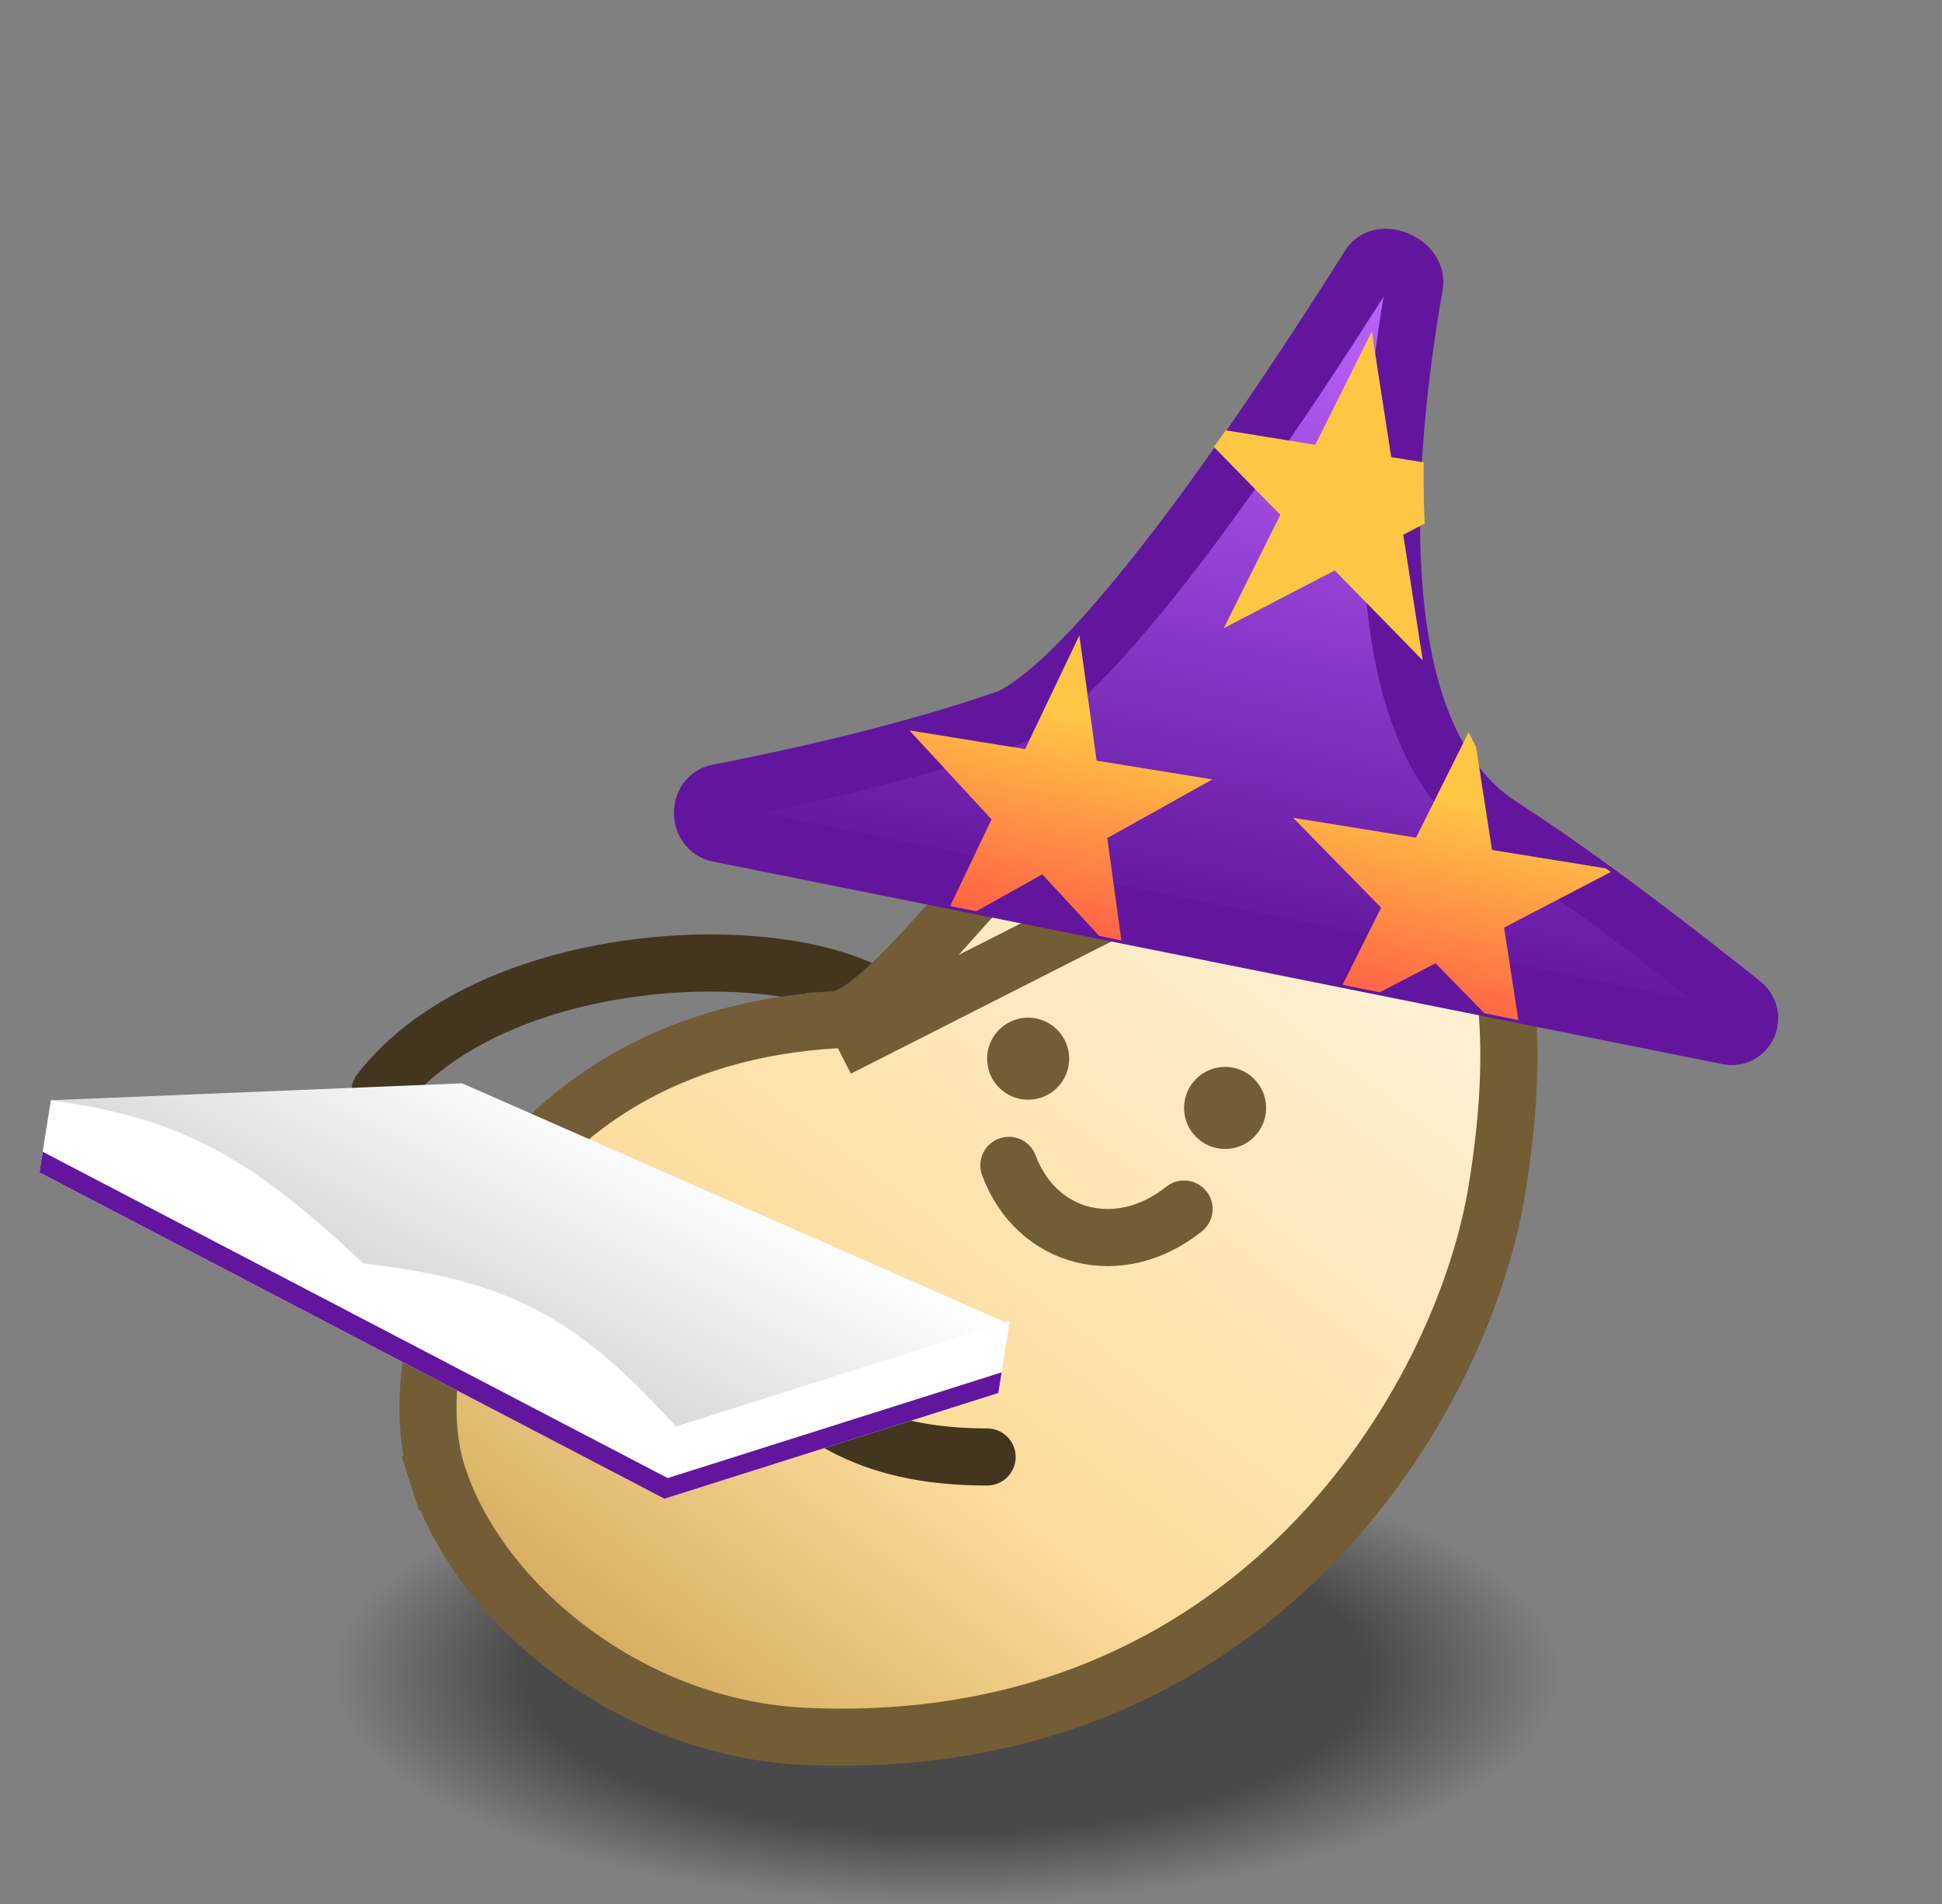 <svg width="102" height="100" viewBox="0 0 102 100" fill="none" xmlns="http://www.w3.org/2000/svg">
<rect x="0" y="0" width="102" height="100" fill="#808080" stroke="none"/>
<ellipse cx="32.328" cy="12.069" rx="32.328" ry="12.069" transform="matrix(-1 0 0 1 82.028 75.862)" fill="url(#paint0_radial_377_5411)"/>
<path d="M21.143 58.248C20.635 58.902 19.692 59.02 19.038 58.512C18.384 58.003 18.267 57.061 18.775 56.407L21.143 58.248ZM45.754 54.001C44.857 53.305 43.261 52.698 41.114 52.36C39.005 52.027 36.517 51.978 33.974 52.273C28.816 52.871 23.802 54.83 21.143 58.248L18.775 56.407C22.151 52.066 28.123 49.931 33.628 49.293C36.416 48.97 39.179 49.018 41.581 49.396C43.945 49.769 46.118 50.487 47.592 51.63L45.754 54.001Z" fill="#42361E"/>
<path d="M44.011 55.054L43.925 53.556C35.007 54.063 29.182 58.251 25.886 63.224C22.655 68.099 21.813 73.813 22.977 77.447L24.405 76.989L22.977 77.447C25.167 84.285 33.141 90.769 42.233 91.193C65.852 92.292 76.797 73.612 78.619 62.501C79.705 55.879 79.329 51.162 77.983 47.723C76.616 44.231 74.311 42.217 71.902 40.904M44.011 55.054L71.902 40.904M44.011 55.054L43.925 53.556C44.185 53.541 44.618 53.4 45.26 52.965C45.883 52.542 46.58 51.928 47.349 51.159C48.273 50.236 49.174 49.227 50.115 48.173C50.804 47.402 51.514 46.607 52.269 45.804C56.296 41.527 59.956 39.543 63.344 39.062C66.737 38.58 69.591 39.644 71.902 40.904M44.011 55.054L71.902 40.904" fill="url(#paint1_linear_377_5411)" stroke="#725D35" stroke-width="3"/>
<circle cx="2.155" cy="2.155" r="2.155" transform="matrix(-1 0 0 1 66.501 56.035)" fill="#725D35"/>
<circle cx="2.155" cy="2.155" r="2.155" transform="matrix(-1 0 0 1 56.156 53.449)" fill="#725D35"/>
<path d="M37.738 43.779L43.112 44.857L85.471 53.358L90.747 54.416C91.76 54.62 92.324 53.358 91.508 52.705C88.326 50.158 83.194 46.176 78.835 43.368C71.486 38.635 72.699 24.06 74.296 14.967C74.499 13.812 72.545 12.966 71.926 13.949C66.772 22.133 57.934 35.303 53.034 37.681C47.884 39.484 41.953 40.814 37.708 41.638C36.615 41.85 36.636 43.558 37.738 43.779Z" fill="url(#paint2_linear_377_5411)" stroke="#62169D" stroke-width="3"/>
<path fill-rule="evenodd" clip-rule="evenodd" d="M64.382 22.602C64.173 22.893 63.964 23.183 63.754 23.472L67.247 27.041L64.279 32.992L70.104 29.96L74.727 34.683L73.704 28.085L74.83 27.5C74.78 26.437 74.765 25.362 74.777 24.284L73.072 24.008L72.05 17.41L69.081 23.362L64.382 22.602ZM77.526 39.227C77.391 38.974 77.262 38.717 77.139 38.453L74.375 43.995L67.917 42.95L72.54 47.673L70.52 51.724L72.472 52.116L75.398 50.593L77.968 53.219L79.751 53.577L78.998 48.718L84.612 45.796C84.521 45.733 84.43 45.67 84.339 45.608L78.366 44.641L77.526 39.227ZM57.735 49.158L58.897 49.392L58.157 44.018L63.675 40.936L57.598 39.952L56.692 33.374L53.842 39.344L47.764 38.361L52.08 43.035L49.906 47.587L51.275 47.862L54.747 45.923L57.735 49.158Z" fill="url(#paint3_linear_377_5411)"/>
<path d="M62.19 63.501C58.8 66.21 54.455 65.126 52.989 61.207" stroke="#725D35" stroke-width="3" stroke-linecap="round"/>
<path d="M51.846 76.522C45.38 76.522 42.363 74.138 39.346 70.69" stroke="#42361E" stroke-width="3" stroke-linecap="round"/>
<path d="M52.991 69.525L24.27 56.897L2.672 57.785L35.725 75.237L52.991 69.525Z" fill="url(#paint4_linear_377_5411)"/>
<path fill-rule="evenodd" clip-rule="evenodd" d="M19.085 66.354C26.612 67.233 30.234 69.076 35.497 74.923L34.897 78.715L2.071 61.577L2.672 57.785C9.483 58.733 13.057 60.687 19.085 66.354ZM35.497 74.923L53.036 69.371L52.435 73.163L34.897 78.715L35.497 74.923Z" fill="white"/>
<path fill-rule="evenodd" clip-rule="evenodd" d="M2.243 60.493L35.068 77.631L34.897 78.715L2.071 61.577L2.243 60.493ZM35.068 77.631L52.607 72.079L52.435 73.163L34.897 78.715L35.068 77.631Z" fill="#62169D"/>
<defs>
<radialGradient id="paint0_radial_377_5411" cx="0" cy="0" r="1" gradientUnits="userSpaceOnUse" gradientTransform="translate(32.328 12.069) rotate(90) scale(12.069 32.328)">
<stop offset="0.688" stop-opacity="0.43"/>
<stop offset="1" stop-opacity="0"/>
</radialGradient>
<linearGradient id="paint1_linear_377_5411" x1="69.968" y1="44.069" x2="35.502" y2="89.394" gradientUnits="userSpaceOnUse">
<stop stop-color="#FFF2D9"/>
<stop offset="0.672" stop-color="#FDDC9B"/>
<stop offset="1" stop-color="#D6AE60"/>
</linearGradient>
<linearGradient id="paint2_linear_377_5411" x1="69.267" y1="13.948" x2="62.292" y2="48.706" gradientUnits="userSpaceOnUse">
<stop stop-color="#BC66FF"/>
<stop offset="1" stop-color="#62169D"/>
</linearGradient>
<linearGradient id="paint3_linear_377_5411" x1="69.821" y1="17.118" x2="61.809" y2="53.551" gradientUnits="userSpaceOnUse">
<stop offset="0.615" stop-color="#FFC645"/>
<stop offset="1" stop-color="#FF4545"/>
<stop offset="1" stop-color="#FFC645" stop-opacity="0"/>
</linearGradient>
<linearGradient id="paint4_linear_377_5411" x1="30.643" y1="58.137" x2="24.773" y2="69.656" gradientUnits="userSpaceOnUse">
<stop stop-color="white"/>
<stop offset="1" stop-color="#D9D9D9"/>
</linearGradient>
</defs>
</svg>
